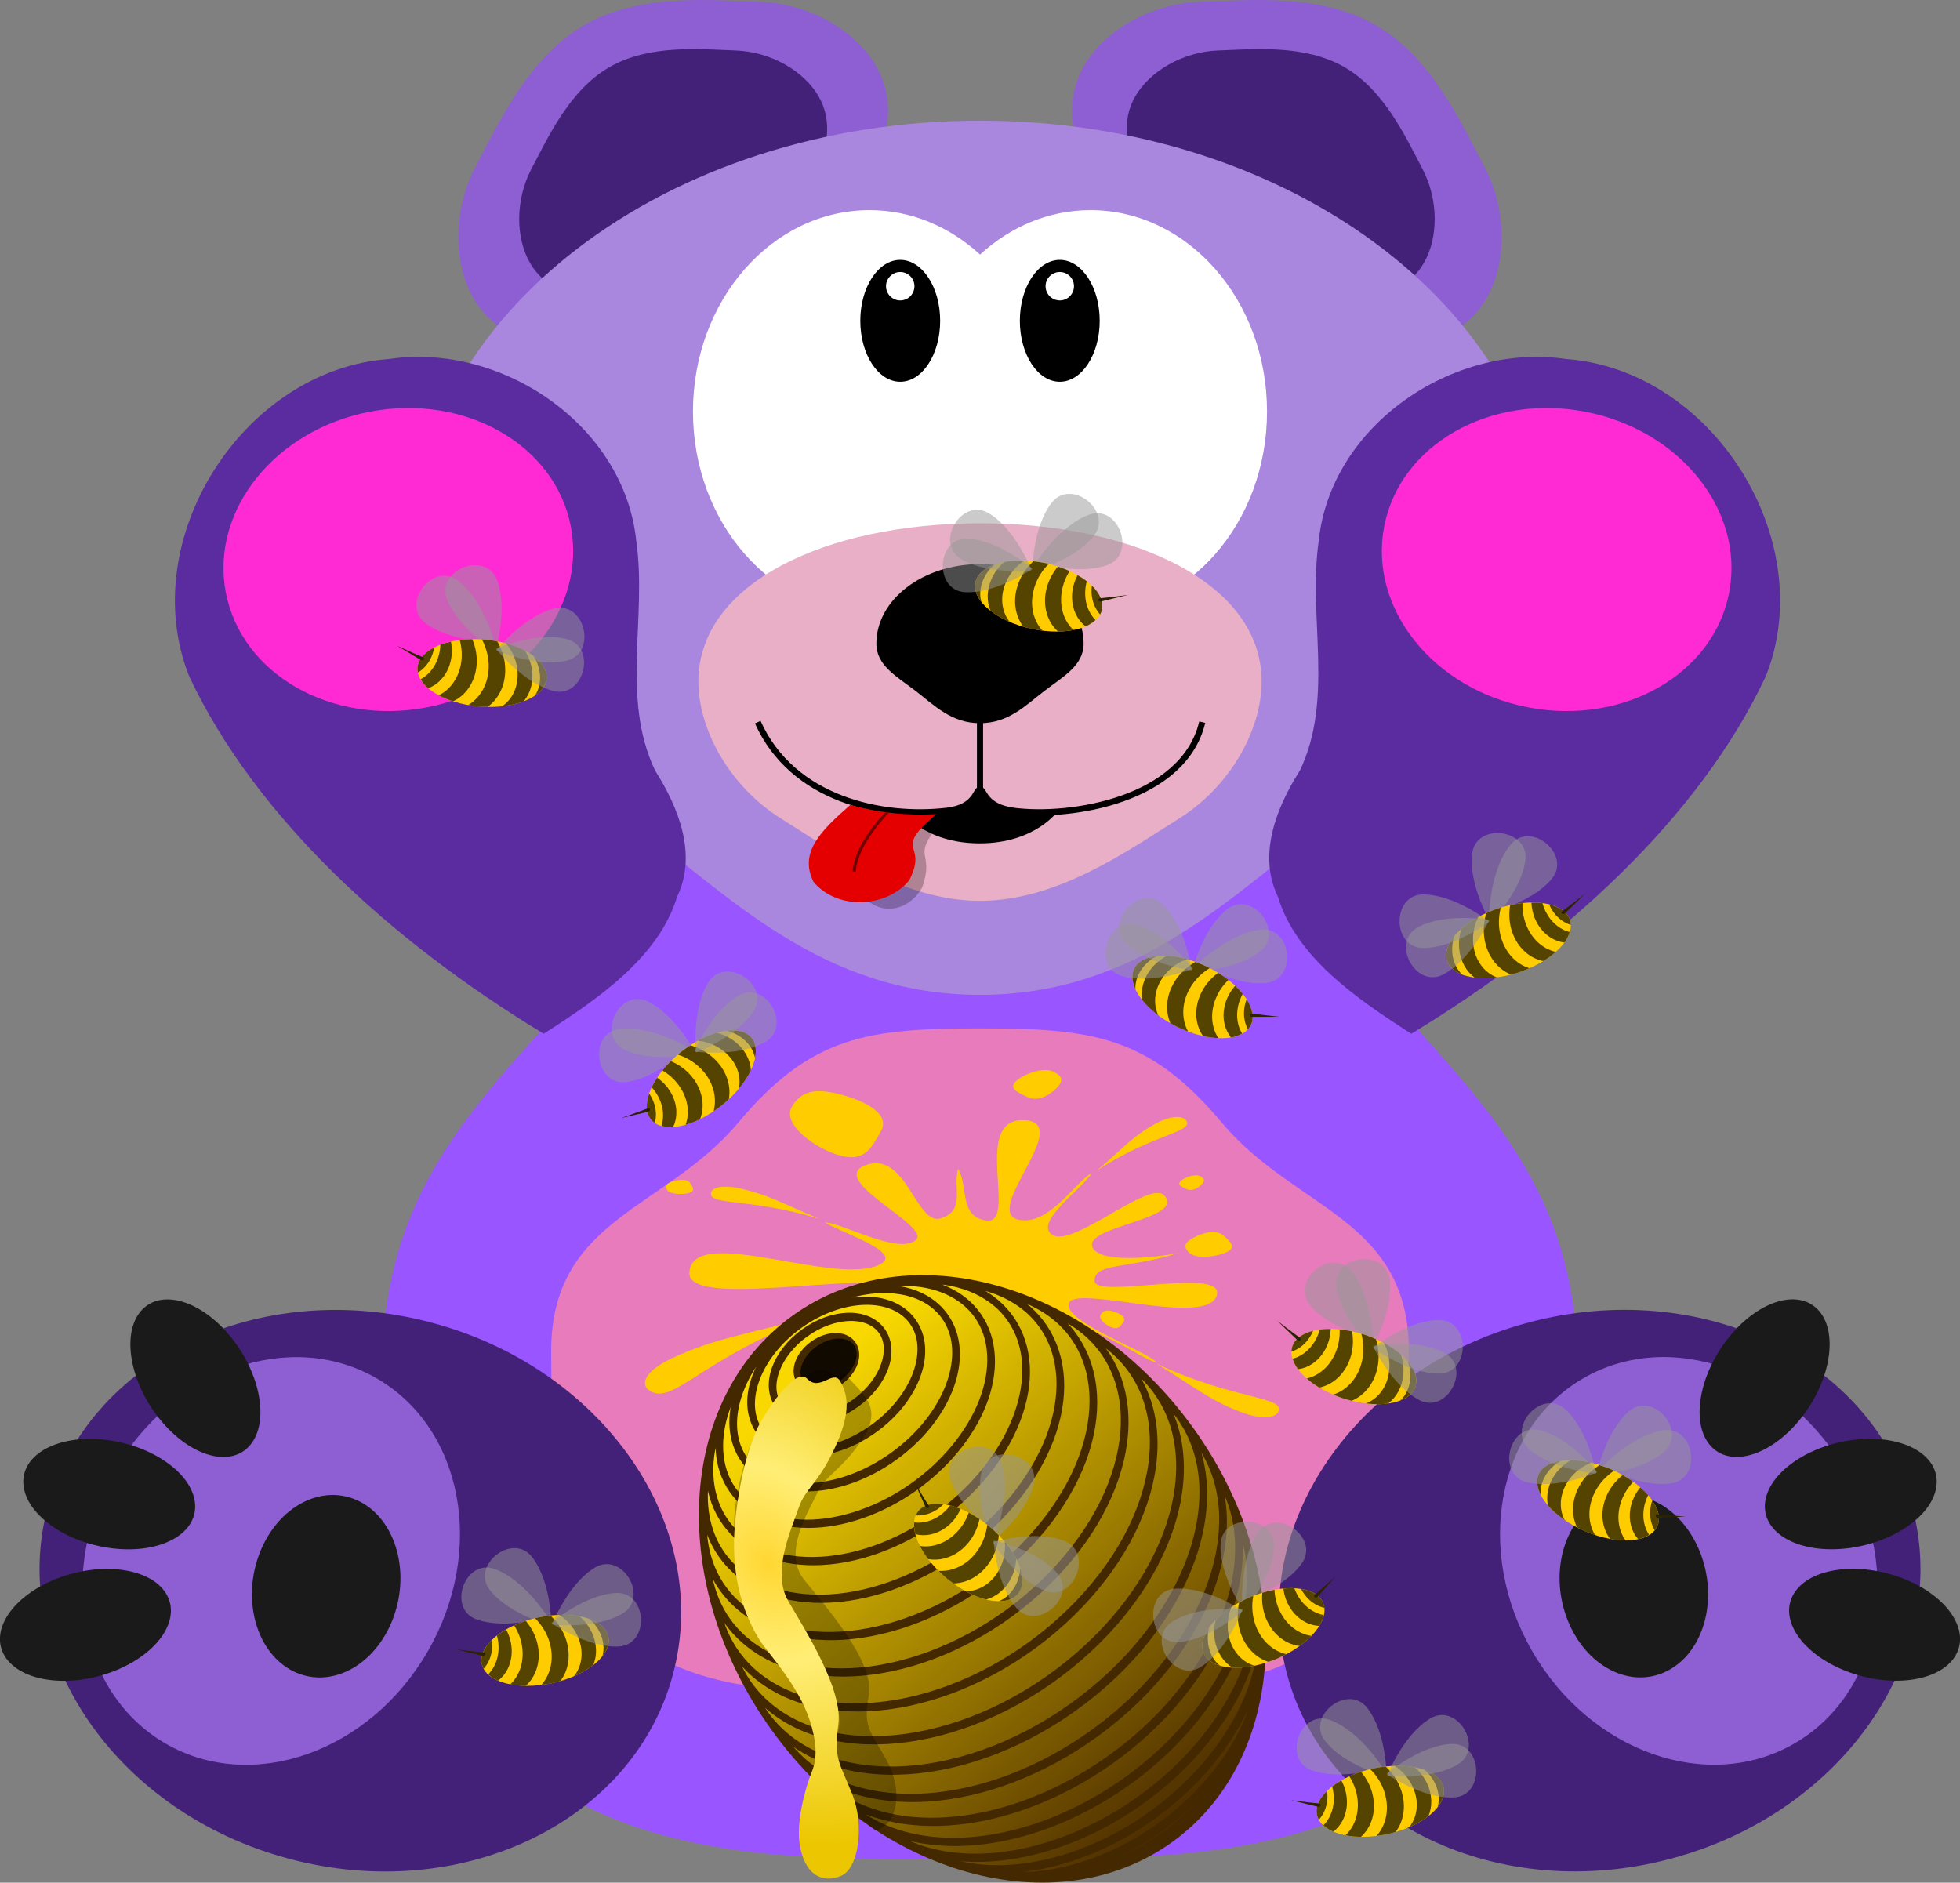 <?xml version="1.0" standalone="no"?>
<svg version="1.1" viewBox="0 0 638.81 613.66" xmlns="http://www.w3.org/2000/svg" xmlns:xlink="http://www.w3.org/1999/xlink">
 <rect x="0" y="0" width="638.81" height="613.66" fill="#808080" stroke="none"/>
 <defs>
  <linearGradient id="a">
   <stop stop-color="#f8d800" offset="0"/>
   <stop stop-color="#4a2a00" offset="1"/>
  </linearGradient>
  <linearGradient id="e" x1="-1.397" x2="10.314" y1="-82.324" y2="99.297" gradientUnits="userSpaceOnUse" xlink:href="#a"/>
  <linearGradient id="f" x1="-1.692" x2="-.758" y1="-78.754" y2="92.806" gradientUnits="userSpaceOnUse" xlink:href="#a"/>
  <radialGradient id="g" cx="238.27" cy="482.5" r="20.342" gradientTransform="matrix(2.208 4.207 -3.164 1.66 1272.1 -1336.5)" gradientUnits="userSpaceOnUse">
   <stop stop-color="#ffd732" offset="0"/>
   <stop stop-color="#ffee76" offset=".347"/>
   <stop stop-color="#ecc600" offset="1"/>
  </radialGradient>
 </defs>
 <g transform="translate(-52.641 -110.37)">
  <path d="m537.15 207.6c6.557-11.357 6.801-28.739-0.775-43.037s-17.193-35.52-35.311-45.98-41.305-8.178-57.476-7.59c-16.17 0.588-31.101 9.49-37.658 20.847-13.114 22.715 8.105 53.799 44.341 74.72s73.765 23.755 86.88 1.04z" fill="#8d5fd3" style="fill:rgb(141, 95, 211)"/>
  <path d="m206.94 207.6c-6.557-11.357-6.801-28.739 0.775-43.037s17.193-35.52 35.311-45.98 41.305-8.178 57.476-7.59c16.17 0.588 31.101 9.49 37.658 20.847 13.114 22.715-8.105 53.799-44.341 74.72s-73.765 23.755-86.88 1.04z" fill="#8d5fd3" style="fill:rgb(141, 95, 211)"/>
  <path d="m566.84 556.76c0 168.2-118.63 159.34-194.8 159.34-76.164 0-194.8 10.96-194.8-159.34 0-64.203 37.094-91.747 72.345-133.82 35.251-42.074 68.66-98.678 122.45-98.678 53.791 0 87.2 56.604 122.45 98.678 35.251 42.074 72.345 69.618 72.345 133.82z" fill="#95f" style="fill:rgb(153, 85, 255)"/>
  <path d="m511.83 550.87c0 113.79-44.421 111.91-139.78 111.91-95.362 0-139.78 3.297-139.78-111.91 0-43.434 37.094-46.068 60.942-74.532s42.449-30.757 78.84-30.757 54.992 2.294 78.84 30.757c23.848 28.464 60.942 31.097 60.942 74.532z" fill="#caf" style="fill:#e77bbb"/>
  <g transform="matrix(.5 -.866 .866 .5 -469.55 474.18)">
   <path d="m273.2 607.89c15.077 56.27-11.799 112.36-60.03 125.29-48.231 12.924-99.553-22.216-114.63-78.485-15.077-56.27 11.799-112.36 60.03-125.29 48.231-12.924 99.553 22.216 114.63 78.485z" fill="#442178"/>
   <path d="m179.73 542.35c37.969 1e-5 68.749 26.383 68.749 58.928 1e-5 32.545-30.78 58.928-68.749 58.928s-68.749-26.383-68.749-58.928 30.78-58.928 68.749-58.928z" fill="#8d5fd3"/>
   <path d="m139.79 543.63c12.163 9.707 18.277 24.576 13.657 33.21-4.62 8.634-18.226 7.765-30.388-1.942-12.163-9.707-18.277-24.576-13.657-33.21 4.62-8.635 18.226-7.765 30.388 1.942z" fill="#1a1a1a"/>
   <path d="m186.96 534.82c6.155 14.292 4.544 30.288-3.6 35.728-8.143 5.44-19.735-1.737-25.89-16.029-6.155-14.292-4.544-30.288 3.6-35.728 8.143-5.44 19.735 1.737 25.89 16.029z" fill="#1a1a1a"/>
   <path d="m236.42 553.29c-5.526 14.547-17.814 24.913-27.448 23.153-9.633-1.76-12.963-14.981-7.438-29.528 5.526-14.547 17.814-24.913 27.448-23.153 9.633 1.76 12.963 14.981 7.438 29.528z" fill="#1a1a1a"/>
   <path d="m203.27 634.92c-10.958 11.175-29.558 13.966-41.544 6.234-11.986-7.732-12.821-23.058-1.863-34.233s29.558-13.966 41.544-6.234c11.987 7.732 12.821 23.058 1.863 34.233z" fill="#1a1a1a"/>
  </g>
  <path d="m383.79 593.51c0 7.566-5.257 13.699-11.742 13.699-6.485 0-11.742-6.133-11.742-13.699 0-7.566 5.257-13.699 11.742-13.699 6.485 0 11.742 6.133 11.742 13.699z" fill="#484537"/>
  <path d="m225.38 196.08c-4.7-8.141-4.875-20.601 0.556-30.85s12.325-25.462 25.312-32.96c12.987-7.498 29.609-5.862 41.2-5.441 11.591 0.421 22.294 6.803 26.995 14.944 9.401 16.283-5.81 38.565-31.785 53.562s-52.877 17.029-62.278 0.746z" fill="#442178"/>
  <path d="m516.72 196.08c4.7-8.141 4.875-20.601-0.556-30.85s-12.325-25.462-25.312-32.96c-12.987-7.498-29.609-5.862-41.2-5.441-11.591 0.421-22.294 6.803-26.995 14.944-9.401 16.283 5.81 38.565 31.785 53.562s52.877 17.029 62.278 0.746z" fill="#442178"/>
  <path d="m557.66 292.17c0 39.341-36.776 58.957-70.366 84.739-33.59 25.781-63.994 57.727-115.25 57.727-51.257 0-81.661-31.946-115.25-57.727-33.59-25.781-70.366-45.398-70.366-84.739 0-78.682 83.103-142.47 185.62-142.47 102.51 0 185.62 63.784 185.62 142.47z" fill="#aa87de"/>
  <path d="m336.06 178.86c-31.775 0-57.562 29.396-57.562 65.661 0 36.266 25.787 65.661 57.562 65.661 13.632 0 26.142-5.402 36-14.445 9.855 9.032 22.377 14.445 36 14.445 31.775 0 57.531-29.396 57.531-65.661 0-36.266-25.756-65.661-57.531-65.661-13.623 0-26.145 5.449-36 14.48-9.858-9.042-22.368-14.48-36-14.48z" fill="#fff"/>
  <path d="m463.83 332.47c0 15.888-10.273 34.271-26.882 44.683s-39.554 26.851-64.899 26.851-48.29-16.44-64.899-26.851c-16.609-10.412-26.882-28.795-26.882-44.683 0-31.775 41.092-51.534 91.781-51.534s91.781 19.759 91.781 51.534z" fill="#e9afc6"/>
  <path d="m372.05 367.73v-40.909" fill="none"/>
  <path d="m371.93 385.26c18.28 0 25.625-10.692 25.625-10.692s-21.376 2.757-25.505-6.079c-4.129 8.687-25.736 6.042-25.736 6.042s7.337 10.729 25.617 10.729z"/>
  <path d="m299.61 345.76c11.292 25.193 40.408 31.379 61.726 28.875 9.438-1.125 9.242-6.875 10.71-6.875 1.467 0 1.211 5.525 10.858 6.875 18.903 2.477 55.549-3.56 61.578-28.875" fill="none" stroke="#000" stroke-width="2"/>
  <path d="m405.82 320.17c0 7.159-6.692 10.728-12.804 15.42-6.112 4.691-11.645 10.505-20.972 10.505-9.327 0-14.86-5.813-20.972-10.505-6.112-4.691-12.804-8.261-12.804-15.42 0-14.318 15.122-25.924 33.776-25.924s33.776 11.607 33.776 25.924z"/>
  <g transform="translate(-6 -34)">
   <path d="m365.06 248.94c0 10.97-5.826 19.863-13.014 19.863-7.187 0-13.014-8.893-13.014-19.863s5.826-19.863 13.014-19.863c7.187 0 13.014 8.893 13.014 19.863z"/>
   <path d="m356.68 237.66c0 2.558-2.074 4.632-4.632 4.632s-4.632-2.074-4.632-4.632 2.074-4.632 4.632-4.632 4.632 2.074 4.632 4.632z" fill="#fff"/>
  </g>
  <g transform="translate(6 -34)">
   <path d="m405.06 248.94c0 10.97-5.826 19.863-13.014 19.863-7.187 0-13.014-8.893-13.014-19.863s5.826-19.863 13.014-19.863c7.187 0 13.014 8.893 13.014 19.863z"/>
   <path d="m396.68 237.66c0 2.558-2.074 4.632-4.632 4.632s-4.632-2.074-4.632-4.632 2.074-4.632 4.632-4.632 4.632 2.074 4.632 4.632z" fill="#fff"/>
  </g>
  <path d="m372.05 371.85v-40.909" fill="none" stroke="#000" stroke-width="2"/>
  <g transform="matrix(.5 .866 -.866 .5 841.6 -170.23)">
   <path d="m470.89 607.89c-15.077 56.27 11.799 112.36 60.03 125.29 48.231 12.924 99.553-22.216 114.63-78.485 15.077-56.27-11.799-112.36-60.03-125.29-48.231-12.924-99.553 22.216-114.63 78.485z" fill="#442178"/>
   <path d="m564.36 542.35c-37.969 0-68.749 26.383-68.749 58.928-1e-5 32.545 30.78 58.928 68.749 58.928s68.749-26.383 68.749-58.928c-1e-5 -32.545-30.78-58.928-68.749-58.928z" fill="#8d5fd3"/>
   <path d="m604.3 543.63c-12.163 9.707-18.277 24.576-13.657 33.21 4.62 8.635 18.226 7.765 30.388-1.942 12.163-9.707 18.277-24.576 13.657-33.21-4.62-8.635-18.226-7.765-30.388 1.942z" fill="#1a1a1a"/>
   <path d="m557.14 534.82c-6.155 14.292-4.544 30.288 3.6 35.728 8.143 5.44 19.735-1.737 25.89-16.029 6.155-14.292 4.544-30.288-3.6-35.728-8.143-5.44-19.735 1.737-25.89 16.029z" fill="#1a1a1a"/>
   <path d="m507.68 553.29c5.526 14.547 17.814 24.913 27.448 23.153 9.633-1.76 12.963-14.981 7.438-29.528-5.526-14.547-17.814-24.913-27.448-23.153-9.633 1.76-12.963 14.981-7.438 29.528z" fill="#1a1a1a"/>
   <path d="m540.83 634.92c10.958 11.175 29.558 13.966 41.544 6.234 11.986-7.732 12.821-23.058 1.863-34.233s-29.558-13.966-41.544-6.234c-11.986 7.732-12.821 23.058-1.863 34.233z" fill="#1a1a1a"/>
  </g>
  <g transform="matrix(.892 -.452 .452 .892 119.73 200.09)">
   <path d="m27.729 298.59s0.059-14.19-6.275-22.378-20.057 2.602-13.808 10.681c6.249 8.079 20.083 11.697 20.083 11.697z" fill="#999" opacity=".5"/>
   <path d="m26.506 295.69s-7.511-12.039-17.234-15.593c-9.723-3.554-15.586 12.889-5.993 16.396 9.592 3.506 23.227-0.803 23.227-0.803z" fill="#999" opacity=".5"/>
   <path d="m46.289 302.15c1.275 5.904-6.922 12.685-18.31 15.144-11.387 2.459-21.652-0.334-22.927-6.238-1.275-5.904 6.922-12.685 18.31-15.144 11.387-2.459 21.652 0.334 22.927 6.238z" fill="#fc0"/>
   <path transform="translate(67.079 110.37)" d="m-35.5 184.66c-0.41-1e-3 -0.831 0.018-1.25 0.031 2.477 1.617 4.564 3.915 5.875 6.75 2.214 4.79 1.641 9.809-1.094 13.219 2.403-1.033 4.518-2.249 6.25-3.594 1.309-3.108 1.29-6.893-0.406-10.562-0.967-2.092-2.366-3.882-4.031-5.344-1.645-0.313-3.44-0.494-5.344-0.5zm-4.156 0.25c-1.324 0.148-2.693 0.329-4.062 0.625-0.32 0.069-0.623 0.174-0.938 0.25 2.062 2.059 3.709 4.619 4.625 7.531 1.705 5.423 0.547 10.69-2.594 14.188 1.156-0.145 2.342-0.306 3.531-0.562 0.924-0.2 1.809-0.465 2.688-0.719 2.603-3.466 3.475-8.293 1.906-13.281-0.993-3.157-2.84-5.88-5.156-8.031zm12.687 1.09c1.315 1.111 2.428 2.503 3.25 4.094 1.403 2.716 1.692 5.56 1 8.031 1.627-2.07 2.387-4.264 1.938-6.344-0.558-2.583-2.847-4.568-6.188-5.781zm-20.719 0.625c-1.333 0.434-2.619 0.927-3.812 1.469 1.266 1.981 2.165 4.237 2.562 6.656 0.83 5.054-0.725 9.658-3.812 12.562 1.55 0.301 3.246 0.472 5.031 0.5 3.221-2.885 4.877-7.535 4.031-12.688-0.528-3.217-1.998-6.119-4-8.5zm-6.406 2.812c-1.092 0.624-2.101 1.271-3 1.969 0.383 1.388 0.573 2.856 0.531 4.344-0.096 3.388-1.371 6.294-3.375 8.312 0.866 0.796 1.932 1.509 3.219 2.062 2.612-1.985 4.326-5.269 4.438-9.219 0.075-2.654-0.614-5.231-1.812-7.469zm-4.656 3.406c-2.563 2.491-3.841 5.25-3.281 7.844 0.12 0.554 0.323 1.065 0.594 1.562 1.225-1.356 2.139-3.12 2.562-5.188 0.29-1.417 0.31-2.839 0.125-4.219z" fill="#540"/>
   <path d="m5.671 307.31c-1.821-0.107-9.104-1.071-9.104-1.071l8.783 2.142c0.998 0.243 1.277-1.015 0.321-1.071z" fill="#2b2200"/>
   <path d="m27.971 298.19s5.096-13.244 13.969-18.575c8.873-5.331 17.745 9.705 8.99 14.964-8.755 5.26-22.959 3.61-22.959 3.61z" fill="#999" opacity=".5"/>
   <path d="m27.699 297.71s10.736-9.278 21.075-9.797c10.339-0.519 11.076 16.923 0.875 17.435-10.2 0.512-21.95-7.638-21.95-7.638z" fill="#999" opacity=".5"/>
  </g>
  <g transform="matrix(.827 .562 .562 -.827 -193.44 609.02)">
   <path d="m259.24 371.7c-58.104-3.05-117.32 5.512-161.09 31.432-39.607 26.825-41.716 92.58-4.232 122.15 27.213 25.105 75.525 25.335 100.01-3.784 16.864-18.506 24.585-45.21 47.085-58.409 13.022-5.634 26.871-14.879 29.092-30.054 6.096-19.511-2.465-41.743-10.869-61.331z" fill="#5a2ca0"/>
   <path d="m167.86 438.22c22.358 22.358 24.947 56.019 5.783 75.183s-52.825 16.575-75.183-5.783-24.947-56.019-5.783-75.183 52.825-16.575 75.183 5.783z" fill="#ff2ad4"/>
  </g>
  <g transform="matrix(-.827 .562 -.562 -.827 935.9 609.02)">
   <path d="m259.24 371.7c-58.104-3.05-117.32 5.512-161.09 31.432-39.607 26.825-41.716 92.58-4.232 122.15 27.213 25.105 75.525 25.335 100.01-3.784 16.864-18.506 24.585-45.21 47.085-58.409 13.022-5.634 26.871-14.879 29.092-30.054 6.096-19.511-2.465-41.743-10.869-61.331z" fill="#5a2ca0"/>
   <path d="m167.86 438.22c22.358 22.358 24.947 56.019 5.783 75.183s-52.825 16.575-75.183-5.783-24.947-56.019-5.783-75.183 52.825-16.575 75.183 5.783z" fill="#ff2ad4"/>
  </g>
  <g transform="matrix(-.972 -.234 -.234 .972 538 143.32)">
   <path d="m27.729 298.59s0.059-14.19-6.275-22.378-20.057 2.602-13.808 10.681c6.249 8.079 20.083 11.697 20.083 11.697z" fill="#999" opacity=".5"/>
   <path d="m26.506 295.69s-7.511-12.039-17.234-15.593c-9.723-3.554-15.586 12.889-5.993 16.396 9.592 3.506 23.227-0.803 23.227-0.803z" fill="#999" opacity=".5"/>
   <path d="m46.289 302.15c1.275 5.904-6.922 12.685-18.31 15.144-11.387 2.459-21.652-0.334-22.927-6.238-1.275-5.904 6.922-12.685 18.31-15.144 11.387-2.459 21.652 0.334 22.927 6.238z" fill="#fc0"/>
   <path transform="translate(67.079 110.37)" d="m-35.5 184.66c-0.41-1e-3 -0.831 0.018-1.25 0.031 2.477 1.617 4.564 3.915 5.875 6.75 2.214 4.79 1.641 9.809-1.094 13.219 2.403-1.033 4.518-2.249 6.25-3.594 1.309-3.108 1.29-6.893-0.406-10.562-0.967-2.092-2.366-3.882-4.031-5.344-1.645-0.313-3.44-0.494-5.344-0.5zm-4.156 0.25c-1.324 0.148-2.693 0.329-4.062 0.625-0.32 0.069-0.623 0.174-0.938 0.25 2.062 2.059 3.709 4.619 4.625 7.531 1.705 5.423 0.547 10.69-2.594 14.188 1.156-0.145 2.342-0.306 3.531-0.562 0.924-0.2 1.809-0.465 2.688-0.719 2.603-3.466 3.475-8.293 1.906-13.281-0.993-3.157-2.84-5.88-5.156-8.031zm12.687 1.09c1.315 1.111 2.428 2.503 3.25 4.094 1.403 2.716 1.692 5.56 1 8.031 1.627-2.07 2.387-4.264 1.938-6.344-0.558-2.583-2.847-4.568-6.188-5.781zm-20.719 0.625c-1.333 0.434-2.619 0.927-3.812 1.469 1.266 1.981 2.165 4.237 2.562 6.656 0.83 5.054-0.725 9.658-3.812 12.562 1.55 0.301 3.246 0.472 5.031 0.5 3.221-2.885 4.877-7.535 4.031-12.688-0.528-3.217-1.998-6.119-4-8.5zm-6.406 2.812c-1.092 0.624-2.101 1.271-3 1.969 0.383 1.388 0.573 2.856 0.531 4.344-0.096 3.388-1.371 6.294-3.375 8.312 0.866 0.796 1.932 1.509 3.219 2.062 2.612-1.985 4.326-5.269 4.438-9.219 0.075-2.654-0.614-5.231-1.812-7.469zm-4.656 3.406c-2.563 2.491-3.841 5.25-3.281 7.844 0.12 0.554 0.323 1.065 0.594 1.562 1.225-1.356 2.139-3.12 2.562-5.188 0.29-1.417 0.31-2.839 0.125-4.219z" fill="#540"/>
   <path d="m5.671 307.31c-1.821-0.107-9.104-1.071-9.104-1.071l8.783 2.142c0.998 0.243 1.277-1.015 0.321-1.071z" fill="#2b2200"/>
   <path d="m27.971 298.19s5.096-13.244 13.969-18.575c8.873-5.331 17.745 9.705 8.99 14.964-8.755 5.26-22.959 3.61-22.959 3.61z" fill="#999" opacity=".5"/>
   <path d="m27.699 297.71s10.736-9.278 21.075-9.797c10.339-0.519 11.076 16.923 0.875 17.435-10.2 0.512-21.95-7.638-21.95-7.638z" fill="#999" opacity=".5"/>
  </g>
  <g transform="matrix(.956 .294 -.294 .956 275.34 29.089)">
   <path d="m27.729 298.59s0.059-14.19-6.275-22.378-20.057 2.602-13.808 10.681c6.249 8.079 20.083 11.697 20.083 11.697z" fill="#999" opacity=".5"/>
   <path d="m26.506 295.69s-7.511-12.039-17.234-15.593c-9.723-3.554-15.586 12.889-5.993 16.396 9.592 3.506 23.227-0.803 23.227-0.803z" fill="#999" opacity=".5"/>
   <path d="m46.289 302.15c1.275 5.904-6.922 12.685-18.31 15.144-11.387 2.459-21.652-0.334-22.927-6.238-1.275-5.904 6.922-12.685 18.31-15.144 11.387-2.459 21.652 0.334 22.927 6.238z" fill="#fc0"/>
   <path transform="translate(67.079 110.37)" d="m-35.5 184.66c-0.41-1e-3 -0.831 0.018-1.25 0.031 2.477 1.617 4.564 3.915 5.875 6.75 2.214 4.79 1.641 9.809-1.094 13.219 2.403-1.033 4.518-2.249 6.25-3.594 1.309-3.108 1.29-6.893-0.406-10.562-0.967-2.092-2.366-3.882-4.031-5.344-1.645-0.313-3.44-0.494-5.344-0.5zm-4.156 0.25c-1.324 0.148-2.693 0.329-4.062 0.625-0.32 0.069-0.623 0.174-0.938 0.25 2.062 2.059 3.709 4.619 4.625 7.531 1.705 5.423 0.547 10.69-2.594 14.188 1.156-0.145 2.342-0.306 3.531-0.562 0.924-0.2 1.809-0.465 2.688-0.719 2.603-3.466 3.475-8.293 1.906-13.281-0.993-3.157-2.84-5.88-5.156-8.031zm12.687 1.09c1.315 1.111 2.428 2.503 3.25 4.094 1.403 2.716 1.692 5.56 1 8.031 1.627-2.07 2.387-4.264 1.938-6.344-0.558-2.583-2.847-4.568-6.188-5.781zm-20.719 0.625c-1.333 0.434-2.619 0.927-3.812 1.469 1.266 1.981 2.165 4.237 2.562 6.656 0.83 5.054-0.725 9.658-3.812 12.562 1.55 0.301 3.246 0.472 5.031 0.5 3.221-2.885 4.877-7.535 4.031-12.688-0.528-3.217-1.998-6.119-4-8.5zm-6.406 2.812c-1.092 0.624-2.101 1.271-3 1.969 0.383 1.388 0.573 2.856 0.531 4.344-0.096 3.388-1.371 6.294-3.375 8.312 0.866 0.796 1.932 1.509 3.219 2.062 2.612-1.985 4.326-5.269 4.438-9.219 0.075-2.654-0.614-5.231-1.812-7.469zm-4.656 3.406c-2.563 2.491-3.841 5.25-3.281 7.844 0.12 0.554 0.323 1.065 0.594 1.562 1.225-1.356 2.139-3.12 2.562-5.188 0.29-1.417 0.31-2.839 0.125-4.219z" fill="#540"/>
   <path d="m5.671 307.31c-1.821-0.107-9.104-1.071-9.104-1.071l8.783 2.142c0.998 0.243 1.277-1.015 0.321-1.071z" fill="#2b2200"/>
   <path d="m27.971 298.19s5.096-13.244 13.969-18.575c8.873-5.331 17.745 9.705 8.99 14.964-8.755 5.26-22.959 3.61-22.959 3.61z" fill="#999" opacity=".5"/>
   <path d="m27.699 297.71s10.736-9.278 21.075-9.797c10.339-0.519 11.076 16.923 0.875 17.435-10.2 0.512-21.95-7.638-21.95-7.638z" fill="#999" opacity=".5"/>
  </g>
 </g>
 <g transform="matrix(.803 0 0 .553 395.8 301.32)" fill="#fc0">
  <path d="m-73.627 239.67c-9.988 5.061-3.742 23.85-3.961 30.093-5.217-4.494 0.457-16.003-10.567-16.339-21.223-0.646-0.41 62.692-25.995 56.804-26.745-6.155 30.838-54.349 12.857-61.257-10.405-3.997-24.085 25.406-30.669 29.271 1.376-7.056 22.318-21.92 14.426-35.193-5.665-9.527-28.067 23.74-35.103 15.087-7.036-8.653 25.739-14.941 20.867-24.762-4.872-9.821-18.234-2.798-29.198-2.376 20.933-6.069 33.037-2.776 33.301-13.822 0.42-17.578-86.244 11.536-85.41-11.861 1.057-29.654 60.377 9.15 77.806-5.306 8.513-7.061-16.373-18.355-22.841-24.423 7.6 0.781 29.48 18.824 36.79 10.658 7.31-8.166-36.875-35.81-20.026-44.46 16.409-8.424 20.34 36.31 30.391 31.422 10.051-4.888 4.703-17.3 6.934-29.223 4.321 11.011 0.323 27.777 11.152 30.499 13.736 3.453-6.257-60.533 15.725-59.101 21.539 1.404-21.175 58.85 0.227 59.044 10.962 0.099 20.829-22.505 27.07-27.939-2.644 8.079-24.295 29.579-15.733 36.659 8.562 7.081 39.201-32.633 45.179-23.491 9.312 14.239-34.139 18.331-28.853 31.216 4.138 10.084 30.792 4.156 34.801 2.726-20.572 9.569-34.559 5.738-34.154 16.665 0.405 10.927 54.626-9.262 49.41 9.089-5.011 17.629-56.557-6.878-59.788 3.72-3.23 10.598 32.647 29.187 35.39 35.011-4.662-0.47-29.531-27.294-36.902-19.115-7.372 8.179 31.661 25.718 19.44 42.766-18.769 4.15-21.828-46.614-32.568-42.065z"/>
  <path d="m-162.49 230.89c-47.64 25.997-57.659 54.326-67.495 43.154-3.259-4.616 0.53-12.17 10.155-18.57 17.45-11.604 27.557-13.045 57.34-24.584z"/>
  <path d="m-47.554 144.96c22.813-21.917 40.318-22.514 35.835-29.942-1.994-2.622-6.858-1.841-12.105 2.385-9.513 7.663-12.088 13.028-23.73 27.557z"/>
  <path d="m-160.35 173.56c-28.924-12.813-45.581-7.398-43.903-15.91 0.979-3.145 5.817-4.072 12.192-1.891 11.558 3.955 15.809 8.118 31.711 17.801z"/>
  <path d="m-23.512 258.88c31.934 21.87 53.18 19.074 49.261 28.939-1.88 3.565-7.907 3.6-15.088-0.447-13.02-7.337-17.205-13.295-34.173-28.492z"/>
  <path d="m-135.32 121.79c-3.87 10.018-6.569 18.309-16.587 14.438-10.018-3.87-23.562-18.436-19.691-28.454 3.87-10.018 9.978-11.37 19.996-7.5 10.018 3.87 20.152 11.497 16.282 21.515z"/>
  <path d="m-75.905 101.73c-4.141-2.897-7.626-5.065-4.728-9.206s11.079-8.688 15.22-5.791c4.141 2.897 4.071 5.841 1.173 9.982s-7.524 7.913-11.666 5.015z"/>
  <path d="m-68.333 292.83c-4.344 2.216-7.768 4.204-9.985-0.141s-2.385-13.374 1.958-15.59c4.344-2.216 6.82-0.823 9.036 3.521 2.216 4.344 3.334 9.994-1.01 12.21z"/>
  <path d="m3.712 183.4c2.833 3.817 5.297 6.787 1.48 9.62-3.817 2.833-12.468 4.457-15.302 0.64-2.833-3.817-1.895-6.422 1.922-9.255s9.066-4.822 11.9-1.005z"/>
  <path d="m-165.31 256.15c5.972 2.158 10.907 3.646 8.749 9.618-2.158 5.972-10.593 14.165-16.564 12.007-5.972-2.158-6.85-5.751-4.691-11.723 2.158-5.972 6.535-12.061 12.507-9.902z"/>
  <path d="m-11.27 156.03c-2.122-1.484-3.907-2.595-2.422-4.717 1.484-2.122 5.676-4.452 7.798-2.967 2.122 1.484 2.086 2.992 0.601 5.114-1.484 2.122-3.855 4.054-5.977 2.57z"/>
  <path d="m-66.164 302.78c2.652 0.958 4.844 1.619 3.885 4.271s-4.705 6.291-7.356 5.333c-2.652-0.958-3.042-2.554-2.084-5.206 0.959-2.652 2.902-5.356 5.555-4.398z"/>
  <path d="m-36.842 234.16c-1.179 2.562-2.023 4.69-4.584 3.511-2.562-1.179-5.871-5.219-4.692-7.781s2.802-2.816 5.364-1.637 5.092 3.344 3.913 5.906z"/>
  <path d="m-212.75 152.49c1.122 2.587 2.144 4.636-0.443 5.757s-7.805 0.892-8.927-1.695-0.228-3.966 2.359-5.087 5.888-1.562 7.01 1.025z"/>
 </g>
 <path d="m287.73 265.18c-6.397 8.197-11.247 15.103-8.032 24.541 5.308 9.32 16.083 8.081 20.86-0.462 4.324-12.454-4.051-8.665 5.901-21.169 0 0-3.524 0.479-8.73-0.193-5.206-0.673-9.998-2.717-9.998-2.717z" opacity=".25"/>
 <path d="m277.15 262.36c-9.565 8.377-16.817 15.433-12.01 25.079 7.936 9.524 24.047 8.258 31.19-0.472 6.465-12.727-6.058-8.854 8.823-21.632 0 0-5.27 0.49-13.054-0.198-7.784-0.687-14.95-2.776-14.95-2.776z" fill="#e40000"/>
 <g transform="translate(-21.277 42.857)">
  <g transform="matrix(1.059 -.344 .344 1.059 -191.13 70.541)">
   <g transform="matrix(.713 -.229 .287 .892 343.58 490.49)" fill="url(#f)" stroke="#442800" stroke-width="2.747">
    <path d="m100 0c0 55.228-44.772 100-100 100s-100-44.772-100-100 44.772-100 100-100 100 44.772 100 100zm-87.467-83.206c0 3.771-5.611 6.827-12.533 6.827-6.922 0-12.533-3.057-12.533-6.827s5.611-6.827 12.533-6.827c6.922 0 12.533 3.057 12.533 6.827zm12.336 1.974c0 7.481-11.134 13.546-24.869 13.546s-24.869-6.065-24.869-13.546c0-7.481 11.134-13.546 24.869-13.546s24.869 6.065 24.869 13.546zm11.943 3.255c0 11.074-16.481 20.051-36.812 20.051s-36.812-8.977-36.812-20.051 16.481-20.051 36.812-20.051 36.812 8.977 36.812 20.051zm11.363 4.484c0 14.492-21.569 26.239-48.175 26.239-26.607 0-48.175-11.748-48.175-26.239 0-14.492 21.569-26.239 48.175-26.239 26.607 0 48.175 11.748 48.175 26.239zm-21.819-22.972c29.016 7.928 40.738 27.167 26.182 42.97-14.556 15.804-49.878 22.188-78.894 14.26-29.016-7.928-40.738-27.167-26.182-42.97 5.679-6.165 14.862-11.167 26.182-14.26m75.803 9.545c26.145 14.874 25.202 38.475-2.107 52.715s-70.642 13.726-96.787-1.148c-25.344-14.418-25.344-37.15-3e-6 -51.568m114.43 10.916c22.862 19.548 12.299 45.49-23.593 57.941-35.892 12.452-83.521 6.699-106.38-12.85-16.085-13.754-16.085-31.338 1e-6 -45.092m141.92 12.116c19.218 23.14 0.355 50.385-42.132 60.852s-92.508 0.193-111.73-22.947c-10.005-12.047-10.005-25.857 1e-6 -37.904m163.08 13.12c15.276 25.916-10.922 53.667-58.504 61.984-47.581 8.317-98.533-5.949-113.8-31.864-5.771-9.794-5.771-20.326 1e-6 -30.12m179.11 13.923c11.086 27.964-21.553 55.526-72.896 61.563-51.343 6.036-101.95-11.74-113.03-39.703-2.855-7.204-2.855-14.656 1e-6 -21.86m190.43 14.503c6.718 29.32-31.471 56.056-85.303 59.716-53.833 3.66-102.92-17.141-109.64-46.46-1.009-4.401-1.009-8.854 0-13.255m197.19 14.855c2.251 29.996-40.568 55.306-95.641 56.533-55.074 1.227-101.54-22.095-103.8-52.091-0.111-1.48-0.111-2.962 1e-6 -4.442m199.44 14.974c-2.252 29.996-48.723 53.318-103.8 52.091-51.913-1.156-93.515-23.815-95.638-52.091m197.19 14.856c-6.721 29.32-55.808 50.121-109.64 46.46-44.603-3.033-79.736-22.168-85.304-46.46m190.44 14.503c-11.083 27.964-61.689 45.74-113.03 39.703-36.505-4.291-65.019-19.821-72.898-39.703m179.12 13.923c-15.271 25.915-66.223 40.181-113.8 31.864-27.802-4.859-49.587-16.724-58.508-31.864m163.08 13.121c-19.218 23.141-69.239 33.415-111.73 22.948-18.693-4.607-33.671-12.764-42.128-22.948m141.92 12.115c-22.862 19.548-70.491 25.305-106.38 12.849-9.496-3.293-17.549-7.679-23.596-12.849m114.43 10.916c-26.145 14.874-69.478 15.388-96.787 1.148-0.718-0.374-1.42-0.757-2.107-1.148m75.803 9.545c-16.586 4.532-36.127 4.532-52.713 1e-6" fill="url(#e)" stroke="#442800" stroke-width="2.747"/>
   </g>
   <path transform="matrix(.96 -.272 .242 1.018 -84.115 80.111)" d="m325.73 415.11c0 3.212-4.098 5.816-9.153 5.816s-9.153-2.604-9.153-5.816c0-3.212 4.098-5.816 9.153-5.816s9.153 2.604 9.153 5.816z" fill="#110a00"/>
  </g>
  <path d="m297.88 406.26c-2.952-3.642-1.161 1.916-6.492-2.07-5.605-4.191-18.811 12.127-18.811 12.127s-7.871 8.043-11.335 29.628c-2.122 13.224 0.14 26.405 9.981 37.917 3.494 4.088 16.467 13.87 21.276 24.824 4.809 10.955 1.03 14.689-0.343 17.677-6.834 14.968-2.511 12.799 14.443 27.534 7.557-2.241 8.914-13.343 3.762-22.804s-7.981-10.661-5.92-21.367-13.863-28.706-21.076-37.669c-7.213-8.963 1.578-22.379 4.326-28.354 2.748-5.975 7.941-7.235 14.81-17.692 6.87-10.457-0.71-14.928-4.62-19.752z" fill-opacity=".259"/>
  <path d="m295.09 407.3c-2.284-3.887-6.568 3.535-10.692-0.719-4.336-4.473-14.553 12.943-14.553 12.943s-6.089 8.584-8.769 31.622c-1.642 14.114 0.108 28.182 7.722 40.469 2.703 4.363 12.739 14.803 16.46 26.495 3.72 11.692 0.797 15.678-0.266 18.867-1.063 3.189-4.517 14.084-2.923 22.321 1.594 8.238 6.664 12.01 13.287 9.301 5.846-2.392 7.706-16.475 3.72-26.573s-6.174-11.378-4.58-22.805c1.594-11.426-10.725-30.638-16.305-40.204-5.58-9.566 1.221-23.885 3.347-30.263 2.126-6.378 6.143-7.722 11.458-18.882 5.315-11.161 5.12-17.423 2.095-22.571z" fill="url(#g)"/>
 </g>
 <g transform="matrix(-1 0 0 1 364.2 -112.32)">
  <path d="m27.729 298.59s0.059-14.19-6.275-22.378-20.057 2.602-13.808 10.681c6.249 8.079 20.083 11.697 20.083 11.697z" fill="#999" opacity=".5"/>
  <path d="m26.506 295.69s-7.511-12.039-17.234-15.593c-9.723-3.554-15.586 12.889-5.993 16.396 9.592 3.506 23.227-0.803 23.227-0.803z" fill="#999" opacity=".5"/>
  <path d="m46.289 302.15c1.275 5.904-6.922 12.685-18.31 15.144-11.387 2.459-21.652-0.334-22.927-6.238-1.275-5.904 6.922-12.685 18.31-15.144 11.387-2.459 21.652 0.334 22.927 6.238z" fill="#fc0"/>
  <path transform="translate(67.079 110.37)" d="m-35.5 184.66c-0.41-1e-3 -0.831 0.018-1.25 0.031 2.477 1.617 4.564 3.915 5.875 6.75 2.214 4.79 1.641 9.809-1.094 13.219 2.403-1.033 4.518-2.249 6.25-3.594 1.309-3.108 1.29-6.893-0.406-10.562-0.967-2.092-2.366-3.882-4.031-5.344-1.645-0.313-3.44-0.494-5.344-0.5zm-4.156 0.25c-1.324 0.148-2.693 0.329-4.062 0.625-0.32 0.069-0.623 0.174-0.938 0.25 2.062 2.059 3.709 4.619 4.625 7.531 1.705 5.423 0.547 10.69-2.594 14.188 1.156-0.145 2.342-0.306 3.531-0.562 0.924-0.2 1.809-0.465 2.688-0.719 2.603-3.466 3.475-8.293 1.906-13.281-0.993-3.157-2.84-5.88-5.156-8.031zm12.687 1.09c1.315 1.111 2.428 2.503 3.25 4.094 1.403 2.716 1.692 5.56 1 8.031 1.627-2.07 2.387-4.264 1.938-6.344-0.558-2.583-2.847-4.568-6.188-5.781zm-20.719 0.625c-1.333 0.434-2.619 0.927-3.812 1.469 1.266 1.981 2.165 4.237 2.562 6.656 0.83 5.054-0.725 9.658-3.812 12.562 1.55 0.301 3.246 0.472 5.031 0.5 3.221-2.885 4.877-7.535 4.031-12.688-0.528-3.217-1.998-6.119-4-8.5zm-6.406 2.812c-1.092 0.624-2.101 1.271-3 1.969 0.383 1.388 0.573 2.856 0.531 4.344-0.096 3.388-1.371 6.294-3.375 8.312 0.866 0.796 1.932 1.509 3.219 2.062 2.612-1.985 4.326-5.269 4.438-9.219 0.075-2.654-0.614-5.231-1.812-7.469zm-4.656 3.406c-2.563 2.491-3.841 5.25-3.281 7.844 0.12 0.554 0.323 1.065 0.594 1.562 1.225-1.356 2.139-3.12 2.562-5.188 0.29-1.417 0.31-2.839 0.125-4.219z" fill="#540"/>
  <path d="m5.671 307.31c-1.821-0.107-9.104-1.071-9.104-1.071l8.783 2.142c0.998 0.243 1.277-1.015 0.321-1.071z" fill="#2b2200"/>
  <path d="m27.971 298.19s5.096-13.244 13.969-18.575c8.873-5.331 17.745 9.705 8.99 14.964-8.755 5.26-22.959 3.61-22.959 3.61z" fill="#999" opacity=".5"/>
  <path d="m27.699 297.71s10.736-9.278 21.075-9.797c10.339-0.519 11.076 16.923 0.875 17.435-10.2 0.512-21.95-7.638-21.95-7.638z" fill="#999" opacity=".5"/>
 </g>
 <g transform="translate(151.98 231.33)">
  <path d="m27.729 298.59s0.059-14.19-6.275-22.378-20.057 2.602-13.808 10.681c6.249 8.079 20.083 11.697 20.083 11.697z" fill="#999" opacity=".5"/>
  <path d="m26.506 295.69s-7.511-12.039-17.234-15.593c-9.723-3.554-15.586 12.889-5.993 16.396 9.592 3.506 23.227-0.803 23.227-0.803z" fill="#999" opacity=".5"/>
  <path d="m46.289 302.15c1.275 5.904-6.922 12.685-18.31 15.144-11.387 2.459-21.652-0.334-22.927-6.238-1.275-5.904 6.922-12.685 18.31-15.144 11.387-2.459 21.652 0.334 22.927 6.238z" fill="#fc0"/>
  <path transform="translate(67.079 110.37)" d="m-35.5 184.66c-0.41-1e-3 -0.831 0.018-1.25 0.031 2.477 1.617 4.564 3.915 5.875 6.75 2.214 4.79 1.641 9.809-1.094 13.219 2.403-1.033 4.518-2.249 6.25-3.594 1.309-3.108 1.29-6.893-0.406-10.562-0.967-2.092-2.366-3.882-4.031-5.344-1.645-0.313-3.44-0.494-5.344-0.5zm-4.156 0.25c-1.324 0.148-2.693 0.329-4.062 0.625-0.32 0.069-0.623 0.174-0.938 0.25 2.062 2.059 3.709 4.619 4.625 7.531 1.705 5.423 0.547 10.69-2.594 14.188 1.156-0.145 2.342-0.306 3.531-0.562 0.924-0.2 1.809-0.465 2.688-0.719 2.603-3.466 3.475-8.293 1.906-13.281-0.993-3.157-2.84-5.88-5.156-8.031zm12.687 1.09c1.315 1.111 2.428 2.503 3.25 4.094 1.403 2.716 1.692 5.56 1 8.031 1.627-2.07 2.387-4.264 1.938-6.344-0.558-2.583-2.847-4.568-6.188-5.781zm-20.719 0.625c-1.333 0.434-2.619 0.927-3.812 1.469 1.266 1.981 2.165 4.237 2.562 6.656 0.83 5.054-0.725 9.658-3.812 12.562 1.55 0.301 3.246 0.472 5.031 0.5 3.221-2.885 4.877-7.535 4.031-12.688-0.528-3.217-1.998-6.119-4-8.5zm-6.406 2.812c-1.092 0.624-2.101 1.271-3 1.969 0.383 1.388 0.573 2.856 0.531 4.344-0.096 3.388-1.371 6.294-3.375 8.312 0.866 0.796 1.932 1.509 3.219 2.062 2.612-1.985 4.326-5.269 4.438-9.219 0.075-2.654-0.614-5.231-1.812-7.469zm-4.656 3.406c-2.563 2.491-3.841 5.25-3.281 7.844 0.12 0.554 0.323 1.065 0.594 1.562 1.225-1.356 2.139-3.12 2.562-5.188 0.29-1.417 0.31-2.839 0.125-4.219z" fill="#540"/>
  <path d="m5.671 307.31c-1.821-0.107-9.104-1.071-9.104-1.071l8.783 2.142c0.998 0.243 1.277-1.015 0.321-1.071z" fill="#2b2200"/>
  <path d="m27.971 298.19s5.096-13.244 13.969-18.575c8.873-5.331 17.745 9.705 8.99 14.964-8.755 5.26-22.959 3.61-22.959 3.61z" fill="#999" opacity=".5"/>
  <path d="m27.699 297.71s10.736-9.278 21.075-9.797c10.339-0.519 11.076 16.923 0.875 17.435-10.2 0.512-21.95-7.638-21.95-7.638z" fill="#999" opacity=".5"/>
 </g>
 <g transform="matrix(-.861 .509 .509 .861 357.71 29.454)">
  <path d="m27.729 298.59s0.059-14.19-6.275-22.378-20.057 2.602-13.808 10.681c6.249 8.079 20.083 11.697 20.083 11.697z" fill="#999" opacity=".5"/>
  <path d="m26.506 295.69s-7.511-12.039-17.234-15.593c-9.723-3.554-15.586 12.889-5.993 16.396 9.592 3.506 23.227-0.803 23.227-0.803z" fill="#999" opacity=".5"/>
  <path d="m46.289 302.15c1.275 5.904-6.922 12.685-18.31 15.144-11.387 2.459-21.652-0.334-22.927-6.238-1.275-5.904 6.922-12.685 18.31-15.144 11.387-2.459 21.652 0.334 22.927 6.238z" fill="#fc0"/>
  <path transform="translate(67.079 110.37)" d="m-35.5 184.66c-0.41-1e-3 -0.831 0.018-1.25 0.031 2.477 1.617 4.564 3.915 5.875 6.75 2.214 4.79 1.641 9.809-1.094 13.219 2.403-1.033 4.518-2.249 6.25-3.594 1.309-3.108 1.29-6.893-0.406-10.562-0.967-2.092-2.366-3.882-4.031-5.344-1.645-0.313-3.44-0.494-5.344-0.5zm-4.156 0.25c-1.324 0.148-2.693 0.329-4.062 0.625-0.32 0.069-0.623 0.174-0.938 0.25 2.062 2.059 3.709 4.619 4.625 7.531 1.705 5.423 0.547 10.69-2.594 14.188 1.156-0.145 2.342-0.306 3.531-0.562 0.924-0.2 1.809-0.465 2.688-0.719 2.603-3.466 3.475-8.293 1.906-13.281-0.993-3.157-2.84-5.88-5.156-8.031zm12.687 1.09c1.315 1.111 2.428 2.503 3.25 4.094 1.403 2.716 1.692 5.56 1 8.031 1.627-2.07 2.387-4.264 1.938-6.344-0.558-2.583-2.847-4.568-6.188-5.781zm-20.719 0.625c-1.333 0.434-2.619 0.927-3.812 1.469 1.266 1.981 2.165 4.237 2.562 6.656 0.83 5.054-0.725 9.658-3.812 12.562 1.55 0.301 3.246 0.472 5.031 0.5 3.221-2.885 4.877-7.535 4.031-12.688-0.528-3.217-1.998-6.119-4-8.5zm-6.406 2.812c-1.092 0.624-2.101 1.271-3 1.969 0.383 1.388 0.573 2.856 0.531 4.344-0.096 3.388-1.371 6.294-3.375 8.312 0.866 0.796 1.932 1.509 3.219 2.062 2.612-1.985 4.326-5.269 4.438-9.219 0.075-2.654-0.614-5.231-1.812-7.469zm-4.656 3.406c-2.563 2.491-3.841 5.25-3.281 7.844 0.12 0.554 0.323 1.065 0.594 1.562 1.225-1.356 2.139-3.12 2.562-5.188 0.29-1.417 0.31-2.839 0.125-4.219z" fill="#540"/>
  <path d="m5.671 307.31c-1.821-0.107-9.104-1.071-9.104-1.071l8.783 2.142c0.998 0.243 1.277-1.015 0.321-1.071z" fill="#2b2200"/>
  <path d="m27.971 298.19s5.096-13.244 13.969-18.575c8.873-5.331 17.745 9.705 8.99 14.964-8.755 5.26-22.959 3.61-22.959 3.61z" fill="#999" opacity=".5"/>
  <path d="m27.699 297.71s10.736-9.278 21.075-9.797c10.339-0.519 11.076 16.923 0.875 17.435-10.2 0.512-21.95-7.638-21.95-7.638z" fill="#999" opacity=".5"/>
 </g>
 <g transform="matrix(.865 .502 -.502 .865 572.98 167.33)">
  <path d="m27.729 298.59s0.059-14.19-6.275-22.378-20.057 2.602-13.808 10.681c6.249 8.079 20.083 11.697 20.083 11.697z" fill="#999" opacity=".5"/>
  <path d="m26.506 295.69s-7.511-12.039-17.234-15.593c-9.723-3.554-15.586 12.889-5.993 16.396 9.592 3.506 23.227-0.803 23.227-0.803z" fill="#999" opacity=".5"/>
  <path d="m46.289 302.15c1.275 5.904-6.922 12.685-18.31 15.144-11.387 2.459-21.652-0.334-22.927-6.238-1.275-5.904 6.922-12.685 18.31-15.144 11.387-2.459 21.652 0.334 22.927 6.238z" fill="#fc0"/>
  <path transform="translate(67.079 110.37)" d="m-35.5 184.66c-0.41-1e-3 -0.831 0.018-1.25 0.031 2.477 1.617 4.564 3.915 5.875 6.75 2.214 4.79 1.641 9.809-1.094 13.219 2.403-1.033 4.518-2.249 6.25-3.594 1.309-3.108 1.29-6.893-0.406-10.562-0.967-2.092-2.366-3.882-4.031-5.344-1.645-0.313-3.44-0.494-5.344-0.5zm-4.156 0.25c-1.324 0.148-2.693 0.329-4.062 0.625-0.32 0.069-0.623 0.174-0.938 0.25 2.062 2.059 3.709 4.619 4.625 7.531 1.705 5.423 0.547 10.69-2.594 14.188 1.156-0.145 2.342-0.306 3.531-0.562 0.924-0.2 1.809-0.465 2.688-0.719 2.603-3.466 3.475-8.293 1.906-13.281-0.993-3.157-2.84-5.88-5.156-8.031zm12.687 1.09c1.315 1.111 2.428 2.503 3.25 4.094 1.403 2.716 1.692 5.56 1 8.031 1.627-2.07 2.387-4.264 1.938-6.344-0.558-2.583-2.847-4.568-6.188-5.781zm-20.719 0.625c-1.333 0.434-2.619 0.927-3.812 1.469 1.266 1.981 2.165 4.237 2.562 6.656 0.83 5.054-0.725 9.658-3.812 12.562 1.55 0.301 3.246 0.472 5.031 0.5 3.221-2.885 4.877-7.535 4.031-12.688-0.528-3.217-1.998-6.119-4-8.5zm-6.406 2.812c-1.092 0.624-2.101 1.271-3 1.969 0.383 1.388 0.573 2.856 0.531 4.344-0.096 3.388-1.371 6.294-3.375 8.312 0.866 0.796 1.932 1.509 3.219 2.062 2.612-1.985 4.326-5.269 4.438-9.219 0.075-2.654-0.614-5.231-1.812-7.469zm-4.656 3.406c-2.563 2.491-3.841 5.25-3.281 7.844 0.12 0.554 0.323 1.065 0.594 1.562 1.225-1.356 2.139-3.12 2.562-5.188 0.29-1.417 0.31-2.839 0.125-4.219z" fill="#540"/>
  <path d="m5.671 307.31c-1.821-0.107-9.104-1.071-9.104-1.071l8.783 2.142c0.998 0.243 1.277-1.015 0.321-1.071z" fill="#2b2200"/>
  <path d="m27.971 298.19s5.096-13.244 13.969-18.575c8.873-5.331 17.745 9.705 8.99 14.964-8.755 5.26-22.959 3.61-22.959 3.61z" fill="#999" opacity=".5"/>
  <path d="m27.699 297.71s10.736-9.278 21.075-9.797c10.339-0.519 11.076 16.923 0.875 17.435-10.2 0.512-21.95-7.638-21.95-7.638z" fill="#999" opacity=".5"/>
 </g>
 <g transform="translate(424.2 280.53)">
  <path d="m27.729 298.59s0.059-14.19-6.275-22.378-20.057 2.602-13.808 10.681c6.249 8.079 20.083 11.697 20.083 11.697z" fill="#999" opacity=".5"/>
  <path d="m26.506 295.69s-7.511-12.039-17.234-15.593c-9.723-3.554-15.586 12.889-5.993 16.396 9.592 3.506 23.227-0.803 23.227-0.803z" fill="#999" opacity=".5"/>
  <path d="m46.289 302.15c1.275 5.904-6.922 12.685-18.31 15.144-11.387 2.459-21.652-0.334-22.927-6.238-1.275-5.904 6.922-12.685 18.31-15.144 11.387-2.459 21.652 0.334 22.927 6.238z" fill="#fc0"/>
  <path transform="translate(67.079 110.37)" d="m-35.5 184.66c-0.41-1e-3 -0.831 0.018-1.25 0.031 2.477 1.617 4.564 3.915 5.875 6.75 2.214 4.79 1.641 9.809-1.094 13.219 2.403-1.033 4.518-2.249 6.25-3.594 1.309-3.108 1.29-6.893-0.406-10.562-0.967-2.092-2.366-3.882-4.031-5.344-1.645-0.313-3.44-0.494-5.344-0.5zm-4.156 0.25c-1.324 0.148-2.693 0.329-4.062 0.625-0.32 0.069-0.623 0.174-0.938 0.25 2.062 2.059 3.709 4.619 4.625 7.531 1.705 5.423 0.547 10.69-2.594 14.188 1.156-0.145 2.342-0.306 3.531-0.562 0.924-0.2 1.809-0.465 2.688-0.719 2.603-3.466 3.475-8.293 1.906-13.281-0.993-3.157-2.84-5.88-5.156-8.031zm12.687 1.09c1.315 1.111 2.428 2.503 3.25 4.094 1.403 2.716 1.692 5.56 1 8.031 1.627-2.07 2.387-4.264 1.938-6.344-0.558-2.583-2.847-4.568-6.188-5.781zm-20.719 0.625c-1.333 0.434-2.619 0.927-3.812 1.469 1.266 1.981 2.165 4.237 2.562 6.656 0.83 5.054-0.725 9.658-3.812 12.562 1.55 0.301 3.246 0.472 5.031 0.5 3.221-2.885 4.877-7.535 4.031-12.688-0.528-3.217-1.998-6.119-4-8.5zm-6.406 2.812c-1.092 0.624-2.101 1.271-3 1.969 0.383 1.388 0.573 2.856 0.531 4.344-0.096 3.388-1.371 6.294-3.375 8.312 0.866 0.796 1.932 1.509 3.219 2.062 2.612-1.985 4.326-5.269 4.438-9.219 0.075-2.654-0.614-5.231-1.812-7.469zm-4.656 3.406c-2.563 2.491-3.841 5.25-3.281 7.844 0.12 0.554 0.323 1.065 0.594 1.562 1.225-1.356 2.139-3.12 2.562-5.188 0.29-1.417 0.31-2.839 0.125-4.219z" fill="#540"/>
  <path d="m5.671 307.31c-1.821-0.107-9.104-1.071-9.104-1.071l8.783 2.142c0.998 0.243 1.277-1.015 0.321-1.071z" fill="#2b2200"/>
  <path d="m27.971 298.19s5.096-13.244 13.969-18.575c8.873-5.331 17.745 9.705 8.99 14.964-8.755 5.26-22.959 3.61-22.959 3.61z" fill="#999" opacity=".5"/>
  <path d="m27.699 297.71s10.736-9.278 21.075-9.797c10.339-0.519 11.076 16.923 0.875 17.435-10.2 0.512-21.95-7.638-21.95-7.638z" fill="#999" opacity=".5"/>
 </g>
 <g transform="matrix(.616 .788 -.788 .616 541.33 296.93)">
  <path d="m27.729 298.59s0.059-14.19-6.275-22.378-20.057 2.602-13.808 10.681c6.249 8.079 20.083 11.697 20.083 11.697z" fill="#999" opacity=".5"/>
  <path d="m26.506 295.69s-7.511-12.039-17.234-15.593c-9.723-3.554-15.586 12.889-5.993 16.396 9.592 3.506 23.227-0.803 23.227-0.803z" fill="#999" opacity=".5"/>
  <path d="m46.289 302.15c1.275 5.904-6.922 12.685-18.31 15.144-11.387 2.459-21.652-0.334-22.927-6.238-1.275-5.904 6.922-12.685 18.31-15.144 11.387-2.459 21.652 0.334 22.927 6.238z" fill="#fc0"/>
  <path transform="translate(67.079 110.37)" d="m-35.5 184.66c-0.41-1e-3 -0.831 0.018-1.25 0.031 2.477 1.617 4.564 3.915 5.875 6.75 2.214 4.79 1.641 9.809-1.094 13.219 2.403-1.033 4.518-2.249 6.25-3.594 1.309-3.108 1.29-6.893-0.406-10.562-0.967-2.092-2.366-3.882-4.031-5.344-1.645-0.313-3.44-0.494-5.344-0.5zm-4.156 0.25c-1.324 0.148-2.693 0.329-4.062 0.625-0.32 0.069-0.623 0.174-0.938 0.25 2.062 2.059 3.709 4.619 4.625 7.531 1.705 5.423 0.547 10.69-2.594 14.188 1.156-0.145 2.342-0.306 3.531-0.562 0.924-0.2 1.809-0.465 2.688-0.719 2.603-3.466 3.475-8.293 1.906-13.281-0.993-3.157-2.84-5.88-5.156-8.031zm12.687 1.09c1.315 1.111 2.428 2.503 3.25 4.094 1.403 2.716 1.692 5.56 1 8.031 1.627-2.07 2.387-4.264 1.938-6.344-0.558-2.583-2.847-4.568-6.188-5.781zm-20.719 0.625c-1.333 0.434-2.619 0.927-3.812 1.469 1.266 1.981 2.165 4.237 2.562 6.656 0.83 5.054-0.725 9.658-3.812 12.562 1.55 0.301 3.246 0.472 5.031 0.5 3.221-2.885 4.877-7.535 4.031-12.688-0.528-3.217-1.998-6.119-4-8.5zm-6.406 2.812c-1.092 0.624-2.101 1.271-3 1.969 0.383 1.388 0.573 2.856 0.531 4.344-0.096 3.388-1.371 6.294-3.375 8.312 0.866 0.796 1.932 1.509 3.219 2.062 2.612-1.985 4.326-5.269 4.438-9.219 0.075-2.654-0.614-5.231-1.812-7.469zm-4.656 3.406c-2.563 2.491-3.841 5.25-3.281 7.844 0.12 0.554 0.323 1.065 0.594 1.562 1.225-1.356 2.139-3.12 2.562-5.188 0.29-1.417 0.31-2.839 0.125-4.219z" fill="#540"/>
  <path d="m5.671 307.31c-1.821-0.107-9.104-1.071-9.104-1.071l8.783 2.142c0.998 0.243 1.277-1.015 0.321-1.071z" fill="#2b2200"/>
  <path d="m27.971 298.19s5.096-13.244 13.969-18.575c8.873-5.331 17.745 9.705 8.99 14.964-8.755 5.26-22.959 3.61-22.959 3.61z" fill="#999" opacity=".5"/>
  <path d="m27.699 297.71s10.736-9.278 21.075-9.797c10.339-0.519 11.076 16.923 0.875 17.435-10.2 0.512-21.95-7.638-21.95-7.638z" fill="#999" opacity=".5"/>
 </g>
 <g transform="matrix(-.82 .573 .573 .82 257.14 264.51)">
  <path d="m27.729 298.59s0.059-14.19-6.275-22.378-20.057 2.602-13.808 10.681c6.249 8.079 20.083 11.697 20.083 11.697z" fill="#999" opacity=".5"/>
  <path d="m26.506 295.69s-7.511-12.039-17.234-15.593c-9.723-3.554-15.586 12.889-5.993 16.396 9.592 3.506 23.227-0.803 23.227-0.803z" fill="#999" opacity=".5"/>
  <path d="m46.289 302.15c1.275 5.904-6.922 12.685-18.31 15.144-11.387 2.459-21.652-0.334-22.927-6.238-1.275-5.904 6.922-12.685 18.31-15.144 11.387-2.459 21.652 0.334 22.927 6.238z" fill="#fc0"/>
  <path transform="translate(67.079 110.37)" d="m-35.5 184.66c-0.41-1e-3 -0.831 0.018-1.25 0.031 2.477 1.617 4.564 3.915 5.875 6.75 2.214 4.79 1.641 9.809-1.094 13.219 2.403-1.033 4.518-2.249 6.25-3.594 1.309-3.108 1.29-6.893-0.406-10.562-0.967-2.092-2.366-3.882-4.031-5.344-1.645-0.313-3.44-0.494-5.344-0.5zm-4.156 0.25c-1.324 0.148-2.693 0.329-4.062 0.625-0.32 0.069-0.623 0.174-0.938 0.25 2.062 2.059 3.709 4.619 4.625 7.531 1.705 5.423 0.547 10.69-2.594 14.188 1.156-0.145 2.342-0.306 3.531-0.562 0.924-0.2 1.809-0.465 2.688-0.719 2.603-3.466 3.475-8.293 1.906-13.281-0.993-3.157-2.84-5.88-5.156-8.031zm12.687 1.09c1.315 1.111 2.428 2.503 3.25 4.094 1.403 2.716 1.692 5.56 1 8.031 1.627-2.07 2.387-4.264 1.938-6.344-0.558-2.583-2.847-4.568-6.188-5.781zm-20.719 0.625c-1.333 0.434-2.619 0.927-3.812 1.469 1.266 1.981 2.165 4.237 2.562 6.656 0.83 5.054-0.725 9.658-3.812 12.562 1.55 0.301 3.246 0.472 5.031 0.5 3.221-2.885 4.877-7.535 4.031-12.688-0.528-3.217-1.998-6.119-4-8.5zm-6.406 2.812c-1.092 0.624-2.101 1.271-3 1.969 0.383 1.388 0.573 2.856 0.531 4.344-0.096 3.388-1.371 6.294-3.375 8.312 0.866 0.796 1.932 1.509 3.219 2.062 2.612-1.985 4.326-5.269 4.438-9.219 0.075-2.654-0.614-5.231-1.812-7.469zm-4.656 3.406c-2.563 2.491-3.841 5.25-3.281 7.844 0.12 0.554 0.323 1.065 0.594 1.562 1.225-1.356 2.139-3.12 2.562-5.188 0.29-1.417 0.31-2.839 0.125-4.219z" fill="#540"/>
  <path d="m5.671 307.31c-1.821-0.107-9.104-1.071-9.104-1.071l8.783 2.142c0.998 0.243 1.277-1.015 0.321-1.071z" fill="#2b2200"/>
  <path d="m27.971 298.19s5.096-13.244 13.969-18.575c8.873-5.331 17.745 9.705 8.99 14.964-8.755 5.26-22.959 3.61-22.959 3.61z" fill="#999" opacity=".5"/>
  <path d="m27.699 297.71s10.736-9.278 21.075-9.797c10.339-0.519 11.076 16.923 0.875 17.435-10.2 0.512-21.95-7.638-21.95-7.638z" fill="#999" opacity=".5"/>
 </g>
 <g transform="matrix(-.981 -.195 -.195 .981 605.81 193.24)">
  <path d="m27.729 298.59s0.059-14.19-6.275-22.378-20.057 2.602-13.808 10.681c6.249 8.079 20.083 11.697 20.083 11.697z" fill="#999" opacity=".5"/>
  <path d="m26.506 295.69s-7.511-12.039-17.234-15.593c-9.723-3.554-15.586 12.889-5.993 16.396 9.592 3.506 23.227-0.803 23.227-0.803z" fill="#999" opacity=".5"/>
  <path d="m46.289 302.15c1.275 5.904-6.922 12.685-18.31 15.144-11.387 2.459-21.652-0.334-22.927-6.238-1.275-5.904 6.922-12.685 18.31-15.144 11.387-2.459 21.652 0.334 22.927 6.238z" fill="#fc0"/>
  <path transform="translate(67.079 110.37)" d="m-35.5 184.66c-0.41-1e-3 -0.831 0.018-1.25 0.031 2.477 1.617 4.564 3.915 5.875 6.75 2.214 4.79 1.641 9.809-1.094 13.219 2.403-1.033 4.518-2.249 6.25-3.594 1.309-3.108 1.29-6.893-0.406-10.562-0.967-2.092-2.366-3.882-4.031-5.344-1.645-0.313-3.44-0.494-5.344-0.5zm-4.156 0.25c-1.324 0.148-2.693 0.329-4.062 0.625-0.32 0.069-0.623 0.174-0.938 0.25 2.062 2.059 3.709 4.619 4.625 7.531 1.705 5.423 0.547 10.69-2.594 14.188 1.156-0.145 2.342-0.306 3.531-0.562 0.924-0.2 1.809-0.465 2.688-0.719 2.603-3.466 3.475-8.293 1.906-13.281-0.993-3.157-2.84-5.88-5.156-8.031zm12.687 1.09c1.315 1.111 2.428 2.503 3.25 4.094 1.403 2.716 1.692 5.56 1 8.031 1.627-2.07 2.387-4.264 1.938-6.344-0.558-2.583-2.847-4.568-6.188-5.781zm-20.719 0.625c-1.333 0.434-2.619 0.927-3.812 1.469 1.266 1.981 2.165 4.237 2.562 6.656 0.83 5.054-0.725 9.658-3.812 12.562 1.55 0.301 3.246 0.472 5.031 0.5 3.221-2.885 4.877-7.535 4.031-12.688-0.528-3.217-1.998-6.119-4-8.5zm-6.406 2.812c-1.092 0.624-2.101 1.271-3 1.969 0.383 1.388 0.573 2.856 0.531 4.344-0.096 3.388-1.371 6.294-3.375 8.312 0.866 0.796 1.932 1.509 3.219 2.062 2.612-1.985 4.326-5.269 4.438-9.219 0.075-2.654-0.614-5.231-1.812-7.469zm-4.656 3.406c-2.563 2.491-3.841 5.25-3.281 7.844 0.12 0.554 0.323 1.065 0.594 1.562 1.225-1.356 2.139-3.12 2.562-5.188 0.29-1.417 0.31-2.839 0.125-4.219z" fill="#540"/>
  <path d="m5.671 307.31c-1.821-0.107-9.104-1.071-9.104-1.071l8.783 2.142c0.998 0.243 1.277-1.015 0.321-1.071z" fill="#2b2200"/>
  <path d="m27.971 298.19s5.096-13.244 13.969-18.575c8.873-5.331 17.745 9.705 8.99 14.964-8.755 5.26-22.959 3.61-22.959 3.61z" fill="#999" opacity=".5"/>
  <path d="m27.699 297.71s10.736-9.278 21.075-9.797c10.339-0.519 11.076 16.923 0.875 17.435-10.2 0.512-21.95-7.638-21.95-7.638z" fill="#999" opacity=".5"/>
 </g>
 <path d="m288.64 264.71s-4.375 4.295-7.543 9.911c-1.586 2.812-2.412 5.154-2.812 6.812-0.401 1.658-0.375 2.656-0.375 2.656h1s-5e-3 -0.833 0.375-2.406c0.38-1.574 1.117-3.834 2.656-6.562 3.082-5.464 7.771-10.272 7.771-10.272z" color="#000000" fill="#710000" style="block-progression:tb;text-indent:0;text-transform:none"/>
</svg>
